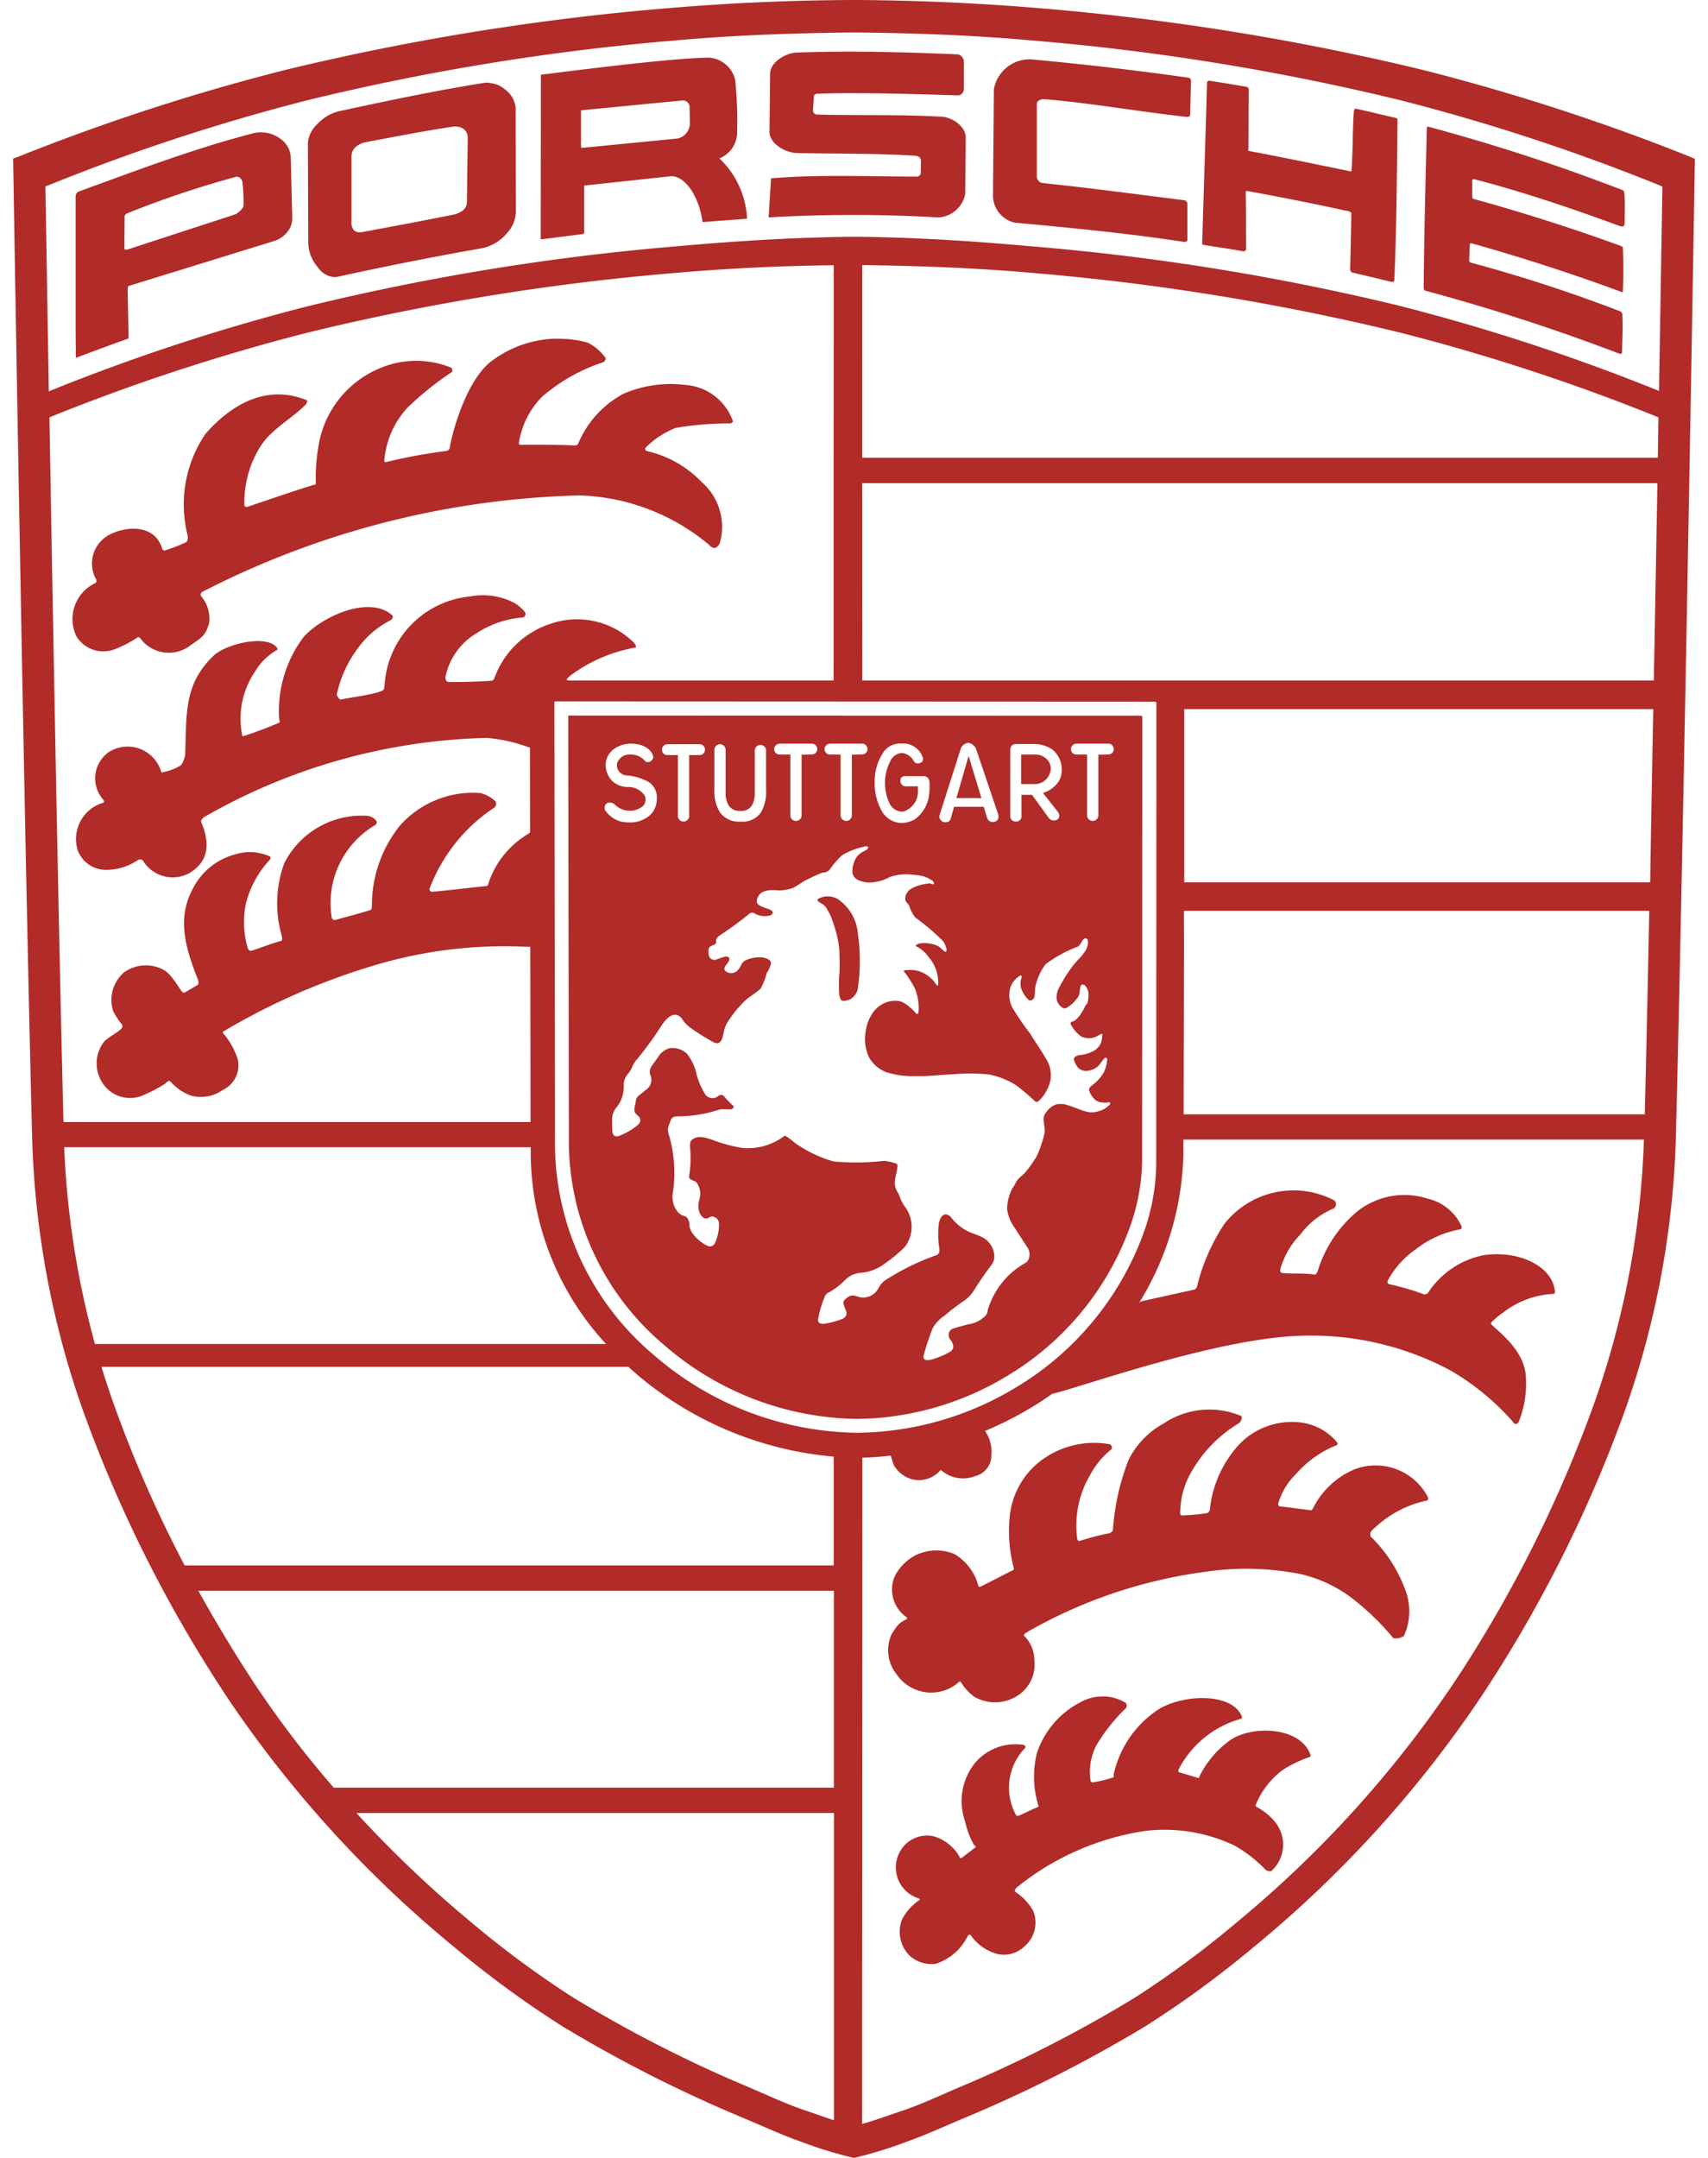 <svg fill="#B12B28" role="img" viewBox="0 0 19 24" xmlns="http://www.w3.org/2000/svg"><title>Porsche</title><path d="M9.471 0A25.68 25.68 0 0 0 7.429 0.091a27.858 27.858 0 0 0-4.248 0.685 23.565 23.565 0 0 0-2.975 0.966l-0.06 0.022s0.118 7.243 0.21 10.831a9.934 9.934 0 0 0 0.569 3.098 14.899 14.899 0 0 0 1.622 3.214A12.884 12.884 0 0 0 5.059 21.66a11.234 11.234 0 0 0 1.192 0.873 15.214 15.214 0 0 0 2.038 1.031c0.233 0.098 0.436 0.192 0.62 0.255A4.58 4.58 0 0 0 9.5 24a4.58 4.58 0 0 0 0.59-0.182c0.182-0.063 0.387-0.156 0.62-0.255a15.22 15.22 0 0 0 2.037-1.031 11.25 11.25 0 0 0 1.194-0.873 12.88 12.88 0 0 0 2.511-2.752 14.889 14.889 0 0 0 1.622-3.214 9.934 9.934 0 0 0 0.57-3.098c0.091-3.588 0.21-10.827 0.21-10.827a0.635 0.635 0 0 0-0.057-0.026 23.564 23.564 0 0 0-2.976-0.966 27.856 27.856 0 0 0-4.248-0.684A26.068 26.068 0 0 0 9.53 0z m0 0.361h0.057c0.679 0.008 1.288 0.03 1.963 0.09a26.585 26.585 0 0 1 4.084 0.663 22.53 22.53 0 0 1 2.861 0.937 0.619 0.619 0 0 1 0.057 0.025l-0.038 2.274a0.113 0.113 0 0 0-0.019-0.01 22.55 22.55 0 0 0-2.86-0.937 26.61 26.61 0 0 0-4.085-0.662c-0.675-0.06-1.281-0.1-1.96-0.108h-0.058c-0.679 0.009-1.29 0.048-1.965 0.108a26.608 26.608 0 0 0-4.084 0.665 22.547 22.547 0 0 0-2.861 0.938 0.116 0.116 0 0 0-0.02 0.01l-0.038-2.281 0.058-0.022a22.527 22.527 0 0 1 2.86-0.937A26.581 26.581 0 0 1 7.51 0.45c0.675-0.06 1.284-0.08 1.963-0.089z m0.288 0.216a16.633 16.633 0 0 0-0.902 0.008c-0.121 0.005-0.288 0.109-0.29 0.23l-0.007 0.648c-0.002 0.132 0.172 0.236 0.305 0.239 0.462 0.01 0.87 0.002 1.318 0.03 0.033 0.003 0.062 0.023 0.062 0.056l-0.003 0.13a0.042 0.042 0 0 1-0.045 0.046c-0.521 0-1.066-0.025-1.593 0.017-0.028 0.002-0.027-0.005-0.028 0.023l-0.024 0.384-0.002 0.03a16.318 16.318 0 0 1 1.882 0 0.32 0.32 0 0 0 0.305-0.262l0.006-0.627c0-0.129-0.158-0.224-0.261-0.23-0.442-0.028-0.945-0.013-1.394-0.025a0.046 0.046 0 0 1-0.044-0.05l0.009-0.145c0-0.028 0.019-0.036 0.047-0.037 0.444-0.016 1.107 0.005 1.562 0.019a0.072 0.072 0 0 0 0.06-0.07V0.674c0-0.017-0.032-0.067-0.063-0.068V0.605a33.113 33.113 0 0 0-0.9-0.028z m-1.88 0.064c-0.423 0.008-1.341 0.125-1.862 0.19L6.015 2.64v0.023l0.47-0.06a0.014 0.014 0 0 0 0.01-0.006 0.014 0.014 0 0 0 0.003-0.01v-0.523l0.947-0.102c0.083-0.015 0.18 0.046 0.256 0.169a0.88 0.88 0 0 1 0.114 0.339l0.467-0.035c0.01 0 0.03 0 0.028-0.01a0.988 0.988 0 0 0-0.307-0.663 0.316 0.316 0 0 0 0.197-0.31 4.34 4.34 0 0 0-0.022-0.564 0.32 0.32 0 0 0-0.3-0.247z m3.59 0.019a0.404 0.404 0 0 0-0.413 0.332l-0.01 1.195a0.312 0.312 0 0 0 0.24 0.289c0.61 0.057 1.21 0.112 1.89 0.215 0.011 0 0.032-0.007 0.032-0.017v-0.416c0-0.009-0.02-0.028-0.027-0.03-0.454-0.057-1.053-0.137-1.589-0.193a0.076 0.076 0 0 1-0.058-0.07v-0.812c0-0.034 0.05-0.052 0.084-0.05 0.529 0.044 1.056 0.14 1.584 0.197 0.014 0.002 0.036-0.007 0.037-0.021l0.01-0.382a0.037 0.037 0 0 0-0.029-0.033 36.382 36.382 0 0 0-1.75-0.204z m1.98 0.237c-0.012 0-0.022 0.014-0.022 0.025-0.006 0.274-0.045 1.457-0.053 1.772v0.027c0.155 0.027 0.326 0.048 0.453 0.074 0.014 0.002 0.035-0.008 0.035-0.022-0.002-0.207 0-0.448-0.004-0.636 0-0.013 0.006-0.014 0.02-0.012a31.392 31.392 0 0 1 1.102 0.22c0.008 0 0.052 0.007 0.052 0.03-0.003 0.217-0.007 0.4-0.013 0.617a0.041 0.041 0 0 0 0.027 0.04c0.145 0.033 0.283 0.067 0.42 0.1 0.037 0.008 0.043 0.001 0.044-0.012 0.022-0.451 0.03-1.174 0.036-1.784 0-0.008-0.003-0.02-0.01-0.022-0.153-0.035-0.297-0.072-0.453-0.105-0.014-0.003-0.022 0.02-0.023 0.035-0.015 0.223-0.009 0.43-0.026 0.652 0 0.008 0 0.012-0.009 0.01-0.37-0.076-0.765-0.158-1.132-0.227-0.01-0.002-0.006-0.02-0.005-0.031l0.003-0.653a0.033 0.033 0 0 0-0.026-0.03 23.196 23.196 0 0 0-0.417-0.068zM5.434 0.92a0.303 0.303 0 0 0-0.037 0c-0.543 0.086-1.089 0.201-1.64 0.32a0.5 0.5 0 0 0-0.23 0.143 0.322 0.322 0 0 0-0.102 0.205l0.004 1.118a0.434 0.434 0 0 0 0.106 0.266 0.24 0.24 0 0 0 0.204 0.11 38.518 38.518 0 0 1 1.633-0.323 0.497 0.497 0 0 0 0.268-0.166 0.362 0.362 0 0 0 0.098-0.23L5.736 1.2a0.28 0.28 0 0 0-0.11-0.198 0.303 0.303 0 0 0-0.191-0.08z m2.157 0.197a0.076 0.076 0 0 1 0.08 0.069l0.003 0.189a0.172 0.172 0 0 1-0.14 0.166l-1.062 0.104-0.009-0.008V1.23l0.009-0.004 1.111-0.108a0.076 0.076 0 0 1 0.008 0z m-2.52 0.29a0.167 0.167 0 0 1 0.078 0.022 0.117 0.117 0 0 1 0.054 0.106l-0.009 0.704a0.125 0.125 0 0 1-0.049 0.105 0.291 0.291 0 0 1-0.12 0.047 61.16 61.16 0 0 1-0.997 0.19 0.106 0.106 0 0 1-0.088-0.017 0.133 0.133 0 0 1-0.03-0.1v-0.726a0.143 0.143 0 0 1 0.04-0.097 0.243 0.243 0 0 1 0.12-0.06c0.29-0.054 0.67-0.129 0.968-0.172a0.167 0.167 0 0 1 0.033-0.002z m10.809 0l0 0.001c-0.008 0-0.008 0.012-0.008 0.019-0.014 0.606-0.03 1.167-0.035 1.773 0 0.013 0.006 0.03 0.018 0.033a22.245 22.245 0 0 1 2.158 0.7c0.032 0.011 0.031-0.013 0.031-0.022 0.003-0.138 0.01-0.278 0.003-0.416a0.041 0.041 0 0 0-0.025-0.033 16.602 16.602 0 0 0-1.66-0.541 0.028 0.028 0 0 1-0.019-0.026l0.008-0.18c0-0.008 0.014-0.01 0.022-0.008a21.848 21.848 0 0 1 1.67 0.542c0.01 0.003 0.01-0.01 0.01-0.019a5.121 5.121 0 0 0 0-0.468 0.029 0.029 0 0 0-0.02-0.026 21.457 21.457 0 0 0-1.638-0.523c-0.008-0.002-0.018-0.01-0.018-0.018v-0.192c0-0.008 0.013-0.013 0.021-0.01 0.564 0.144 1.184 0.36 1.615 0.519 0.038 0.014 0.06 0.008 0.06-0.027 0-0.157 0.006-0.168-0.002-0.324-0.002-0.02-0.004-0.04-0.022-0.047a21.383 21.383 0 0 0-2.169-0.707z m-12.97 0.064a0.365 0.365 0 0 0-0.083 0.009c-0.65 0.166-1.303 0.414-1.956 0.652a0.063 0.063 0 0 0-0.03 0.052V3.65l0.003 0.33s0.471-0.177 0.573-0.21c0.013-0.004 0.013-0.017 0.013-0.031l-0.01-0.52c0-0.015 0.002-0.037 0.016-0.04l1.625-0.502a0.306 0.306 0 0 0 0.138-0.101 0.237 0.237 0 0 0 0.052-0.156l-0.017-0.683a0.272 0.272 0 0 0-0.119-0.197 0.365 0.365 0 0 0-0.204-0.068z m-0.285 0.496c0.036-0.01 0.07 0.031 0.072 0.063a1.86 1.86 0 0 1 0.012 0.25c-0.001 0.045-0.066 0.097-0.11 0.11l-1.184 0.386c-0.011 0.004-0.031 0-0.031-0.012l0.002-0.358c0-0.017 0.02-0.031 0.036-0.036a10.796 10.796 0 0 1 1.203-0.403z m6.966 0.981c0.653 0.01 1.246 0.03 1.9 0.088a26.591 26.591 0 0 1 4.083 0.663 22.501 22.501 0 0 1 2.861 0.937 0.107 0.107 0 0 1 0.014 0.007 89.441 89.441 0 0 0-0.007 0.448h-8.851z m-0.317 0.002l-0.001 4.618H6.327c-0.043-0.004-0.015-0.023 0.015-0.052a1.71 1.71 0 0 1 0.715-0.312c0.022-0.002 0.028-0.014-0.003-0.054a0.898 0.898 0 0 0-0.93-0.212 0.985 0.985 0 0 0-0.624 0.603 0.04 0.04 0 0 1-0.04 0.031 6.734 6.734 0 0 1-0.47 0.013c-0.025 0-0.037-0.032-0.035-0.056a0.737 0.737 0 0 1 0.343-0.484 1.1 1.1 0 0 1 0.519-0.178 0.04 0.04 0 0 0 0.02-0.063 0.515 0.515 0 0 0-0.105-0.093 0.758 0.758 0 0 0-0.504-0.077 1.053 1.053 0 0 0-0.948 0.964c-0.01 0.06 0.006 0.074-0.053 0.094-0.112 0.038-0.322 0.064-0.434 0.088-0.02 0.003-0.05-0.043-0.045-0.063a1.309 1.309 0 0 1 0.244-0.522 1.006 1.006 0 0 1 0.342-0.291c0.026-0.013 0.05-0.044 0.026-0.064-0.253-0.22-0.771 0.012-0.98 0.241a1.37 1.37 0 0 0-0.275 0.91c0 0.016 0.014 0.041 0 0.047a4.942 4.942 0 0 1-0.4 0.15c-0.012 0.003-0.014-0.028-0.016-0.04a0.93 0.93 0 0 1 0.147-0.677 0.661 0.661 0 0 1 0.244-0.241c0.01-0.006 0.008-0.018 0-0.028-0.115-0.149-0.569-0.042-0.708 0.094-0.32 0.312-0.297 0.615-0.312 1.097-0.001 0.023-0.03 0.111-0.056 0.123a0.57 0.57 0 0 1-0.184 0.07c-0.021 0.006-0.023 0.014-0.028-0.007a0.39 0.39 0 0 0-0.57-0.222 0.356 0.356 0 0 0-0.077 0.532c0.015 0.017 0.02 0.034-0.003 0.041a0.42 0.42 0 0 0-0.275 0.534 0.336 0.336 0 0 0 0.296 0.21 0.628 0.628 0 0 0 0.37-0.108 0.043 0.043 0 0 1 0.06 0.01 0.386 0.386 0 0 0 0.531 0.124c0.162-0.107 0.234-0.273 0.114-0.559-0.007-0.016 0.02-0.046 0.034-0.054a6.615 6.615 0 0 1 3.144-0.88 1.78 1.78 0 0 1 0.456 0.101 0.094 0.094 0 0 1 0.023 0.008l0.002 0.941a0.19 0.19 0 0 1-0.034 0.025 1.005 1.005 0 0 0-0.432 0.55c-0.004 0.017-0.006 0.021-0.035 0.024-0.193 0.019-0.399 0.047-0.591 0.062-0.011 0.002-0.032-0.019-0.028-0.03a1.87 1.87 0 0 1 0.725-0.908 0.057 0.057 0 0 0 0.01-0.067 0.375 0.375 0 0 0-0.168-0.093 1.087 1.087 0 0 0-0.895 0.362 1.418 1.418 0 0 0-0.312 0.875c-0.001 0.022 0.003 0.058-0.019 0.065-0.124 0.039-0.261 0.074-0.39 0.11-0.015 0.004-0.035-0.011-0.038-0.027a1.006 1.006 0 0 1 0.486-1.03c0.051-0.04-0.038-0.102-0.102-0.102a0.963 0.963 0 0 0-0.913 0.53 1.301 1.301 0 0 0-0.03 0.793c0.003 0.023 0.019 0.063-0.006 0.069-0.079 0.019-0.265 0.09-0.323 0.108-0.021 0.007-0.035-0.003-0.047-0.03a1.041 1.041 0 0 1-0.021-0.488 1.102 1.102 0 0 1 0.268-0.493c0.008-0.01 0.011-0.032 0-0.037a0.54 0.54 0 0 0-0.378-0.025 0.74 0.74 0 0 0-0.477 0.38c-0.159 0.297-0.118 0.583 0.051 1.005 0.008 0.02 0.018 0.058 0 0.07l-0.137 0.08c-0.017 0.013-0.032 0.002-0.044-0.015-0.055-0.078-0.124-0.202-0.21-0.24a0.415 0.415 0 0 0-0.428 0.035 0.406 0.406 0 0 0-0.12 0.431 0.875 0.875 0 0 0 0.1 0.152c0.01 0.014-0.001 0.036-0.013 0.047-0.059 0.052-0.14 0.09-0.188 0.14a0.395 0.395 0 0 0-0.01 0.471 0.365 0.365 0 0 0 0.45 0.123 1.624 1.624 0 0 0 0.232-0.122c0.027-0.018 0.045-0.051 0.07-0.025a0.546 0.546 0 0 0 0.224 0.153 0.427 0.427 0 0 0 0.354-0.062 0.305 0.305 0 0 0 0.168-0.338 0.875 0.875 0 0 0-0.143-0.27c-0.033-0.035-0.035-0.033 0-0.054a7.435 7.435 0 0 1 1.66-0.724 5.024 5.024 0 0 1 1.69-0.207h0.046l0.003 1.949H0.706c-0.054-2.133-0.116-5.51-0.156-7.836a0.113 0.113 0 0 1 0.014-0.007 22.499 22.499 0 0 1 2.86-0.937 26.59 26.59 0 0 1 4.083-0.663 23.38 23.38 0 0 1 1.768-0.086z m-3.088 0.816a1.237 1.237 0 0 0-0.693 0.232c-0.286 0.188-0.456 0.773-0.49 0.982a0.044 0.044 0 0 1-0.04 0.036 5.998 5.998 0 0 0-0.676 0.125c-0.007 0.001-0.012-0.01-0.012-0.017a0.983 0.983 0 0 1 0.258-0.59 3.506 3.506 0 0 1 0.493-0.396c0.013-0.011 0.004-0.045-0.012-0.051a1.035 1.035 0 0 0-0.797 0.012 1.129 1.129 0 0 0-0.675 0.867 2.062 2.062 0 0 0-0.029 0.41c0.002 0.017-0.03 0.018-0.045 0.023-0.246 0.077-0.504 0.167-0.71 0.236-0.01 0.004-0.039 0.002-0.039-0.01a1.168 1.168 0 0 1 0.175-0.655c0.12-0.195 0.343-0.305 0.505-0.469 0.011-0.012 0.028-0.044 0.011-0.051-0.41-0.165-0.797 0.004-1.124 0.375a1.395 1.395 0 0 0-0.2 1.124c0.009 0.036 0 0.075-0.019 0.083a1.805 1.805 0 0 1-0.23 0.089 0.025 0.025 0 0 1-0.033-0.02c-0.093-0.296-0.44-0.238-0.597-0.148a0.361 0.361 0 0 0-0.139 0.489 0.031 0.031 0 0 1-0.01 0.044 0.442 0.442 0 0 0-0.205 0.596 0.352 0.352 0 0 0 0.428 0.137 1.208 1.208 0 0 0 0.246-0.129 0.027 0.027 0 0 1 0.03 0.004 0.393 0.393 0 0 0 0.566 0.08c0.115-0.082 0.16-0.096 0.204-0.244a0.39 0.39 0 0 0-0.09-0.3c-0.012-0.01-0.001-0.04 0.013-0.047A9.692 9.692 0 0 1 6.446 5.51a2.35 2.35 0 0 1 1.446 0.553 0.072 0.072 0 0 0 0.062 0.031 0.098 0.098 0 0 0 0.054-0.056 0.66 0.66 0 0 0-0.204-0.678 1.21 1.21 0 0 0-0.612-0.344c-0.012-0.003-0.02-0.029-0.01-0.037a0.968 0.968 0 0 1 0.335-0.22 3.587 3.587 0 0 1 0.605-0.05c0.014-0.001 0.035-0.015 0.03-0.028a0.606 0.606 0 0 0-0.527-0.4 1.325 1.325 0 0 0-0.693 0.1 1.118 1.118 0 0 0-0.5 0.553 0.036 0.036 0 0 1-0.032 0.02 12.139 12.139 0 0 0-0.594-0.007c-0.014 0-0.035 0-0.035-0.014a0.943 0.943 0 0 1 0.255-0.517 1.989 1.989 0 0 1 0.68-0.386c0.019-0.006 0.04-0.036 0.029-0.051a0.549 0.549 0 0 0-0.201-0.17 1.237 1.237 0 0 0-0.347-0.041z m3.405 1.607h8.846c-0.012 0.686-0.025 1.433-0.04 2.195h-8.805zM6.18 7.801l6.667 0.003a0.016 0.016 0 0 1 0.017 0.013l-0.002 5.138a2.354 2.354 0 0 1-0.143 0.764 3.327 3.327 0 0 1-1.44 1.725 3.468 3.468 0 0 1-1.74 0.491 3.512 3.512 0 0 1-2.26-0.86 3.078 3.078 0 0 1-1.105-2.31L6.167 7.82c0-0.013 0.001-0.019 0.014-0.019z m6.994 0.086h5.217c-0.012 0.645-0.025 1.296-0.034 1.926h-5.183V8.318z m-6.839 0.071c-0.013 0-0.014 0.005-0.014 0.018l0.007 4.753a2.97 2.97 0 0 0 1.054 2.225 3.333 3.333 0 0 0 2.153 0.827 3.284 3.284 0 0 0 1.66-0.473 3.193 3.193 0 0 0 1.374-1.66 2.28 2.28 0 0 0 0.136-0.734l0.002-4.94a0.015 0.015 0 0 0-0.016-0.014z m4.436 0.304a0.101 0.101 0 0 1 0.001 0 0.11 0.11 0 0 1 0.087 0.071l0.242 0.715a0.079 0.079 0 0 1-0.003 0.07 0.066 0.066 0 0 1-0.054 0.024 0.065 0.065 0 0 1-0.063-0.044l-0.038-0.125h-0.33l-0.036 0.128c-0.01 0.04-0.04 0.044-0.071 0.044a0.063 0.063 0 0 1-0.044-0.028 0.057 0.057 0 0 1-0.01-0.052l0.232-0.728a0.101 0.101 0 0 1 0.087-0.075z m-0.763 0.007a0.226 0.226 0 0 1 0.023 0 0.232 0.232 0 0 1 0.235 0.157 0.046 0.046 0 0 1-0.031 0.059 0.053 0.053 0 0 1-0.07-0.02 0.166 0.166 0 0 0-0.132-0.09 0.151 0.151 0 0 0-0.133 0.1 0.498 0.498 0 0 0-0.055 0.222 0.524 0.524 0 0 0 0.046 0.228 0.159 0.159 0 0 0 0.154 0.102 0.233 0.233 0 0 0 0.166-0.243v-0.039h-0.135a0.057 0.057 0 0 1-0.059-0.063c0-0.023 0.007-0.05 0.059-0.05h0.192c0.064 0 0.073 0.048 0.073 0.09a0.792 0.792 0 0 1-0.011 0.152 0.399 0.399 0 0 1-0.15 0.236 0.301 0.301 0 0 1-0.15 0.043 0.257 0.257 0 0 1-0.227-0.145 0.618 0.618 0 0 1-0.073-0.31 0.577 0.577 0 0 1 0.08-0.304 0.226 0.226 0 0 1 0.198-0.125z m-2.988 0.002a0.318 0.318 0 0 1 0.004 0c0.183 0.002 0.243 0.111 0.243 0.15 0 0.035-0.061 0.08-0.095 0.039a0.2 0.2 0 0 0-0.157-0.068 0.143 0.143 0 0 0-0.15 0.096 0.114 0.114 0 0 0 0.094 0.135 0.61 0.61 0 0 1 0.267 0.08h-0.001a0.202 0.202 0 0 1 0.081 0.18 0.247 0.247 0 0 1-0.067 0.175 0.327 0.327 0 0 1-0.247 0.088 0.297 0.297 0 0 1-0.263-0.14c-0.004-0.01-0.01-0.063 0.034-0.078a0.084 0.084 0 0 1 0.082 0.026 0.239 0.239 0 0 0 0.156 0.063 0.223 0.223 0 0 0 0.148-0.05 0.105 0.105 0 0 0 0.024-0.116 0.219 0.219 0 0 0-0.193-0.098 0.25 0.25 0 0 1-0.172-0.07 0.25 0.25 0 0 1-0.069-0.196 0.219 0.219 0 0 1 0.1-0.163 0.318 0.318 0 0 1 0.181-0.053z m1.649 0a0.06 0.06 0 0 1 0.001 0 0.06 0.06 0 0 1 0.006 0h0.355a0.06 0.06 0 1 1 0 0.12l-0.114 0.002v0.682a0.063 0.063 0 0 1-0.125 0v-0.683h-0.116a0.06 0.06 0 0 1-0.007-0.12z m0.56 0a0.06 0.06 0 0 1 0.001 0 0.06 0.06 0 0 1 0.006 0h0.354a0.06 0.06 0 1 1 0 0.12l-0.114 0.002v0.682a0.063 0.063 0 0 1-0.125 0v-0.683h-0.115a0.06 0.06 0 0 1-0.007-0.12z m2.74 0a0.06 0.06 0 0 1 0.002 0 0.06 0.06 0 0 1 0.006 0h0.353a0.06 0.06 0 1 1 0 0.12l-0.112 0.002v0.682a0.063 0.063 0 0 1-0.125 0v-0.683h-0.116a0.06 0.06 0 0 1-0.007-0.12z m-0.677 0.004a0.063 0.063 0 0 1 0.012 0h0.19a0.364 0.364 0 0 1 0.208 0.058 0.278 0.278 0 0 1 0.108 0.206 0.235 0.235 0 0 1-0.071 0.198 0.305 0.305 0 0 1-0.117 0.075l-0.02 0.007 0.158 0.2a0.086 0.086 0 0 1 0.023 0.056c-0.002 0.032-0.023 0.05-0.06 0.05a0.066 0.066 0 0 1-0.056-0.027l-0.187-0.258h-0.117v0.23a0.059 0.059 0 0 1-0.063 0.067 0.06 0.06 0 0 1-0.062-0.067v-0.726a0.073 0.073 0 0 1 0.016-0.05 0.063 0.063 0 0 1 0.038-0.019z m-3.87 0.002a0.06 0.06 0 0 1 0.003 0h0.357a0.06 0.06 0 0 1 0 0.121h-0.116v0.684a0.063 0.063 0 0 1-0.125 0v-0.684h-0.116a0.06 0.06 0 0 1-0.003-0.12z m0.583 0a0.063 0.063 0 0 1 0.002 0 0.063 0.063 0 0 1 0.065 0.064v0.471a0.258 0.258 0 0 0 0.037 0.151 0.146 0.146 0 0 0 0.127 0.056 0.138 0.138 0 0 0 0.125-0.056 0.265 0.265 0 0 0 0.035-0.15V8.34h0.001a0.063 0.063 0 0 1 0.125 0v0.432a0.474 0.474 0 0 1-0.056 0.262 0.25 0.25 0 0 1-0.228 0.104 0.26 0.26 0 0 1-0.23-0.104 0.456 0.456 0 0 1-0.061-0.262V8.34a0.063 0.063 0 0 1 0.058-0.063z m3.354 0.115v0.328h0.13a0.18 0.18 0 0 0 0.2-0.174 0.15 0.15 0 0 0-0.051-0.109 0.178 0.178 0 0 0-0.13-0.045z m-0.584 0.015l-0.136 0.469h0.278z m-1.14 1.005c0.011 0 0.021 0.002 0.022 0.011 0.002 0.018-0.016 0.029-0.042 0.042a0.206 0.206 0 0 0-0.094 0.08 0.31 0.31 0 0 0-0.039 0.163 0.115 0.115 0 0 0 0.063 0.079 0.298 0.298 0 0 0 0.142 0.028 0.502 0.502 0 0 0 0.215-0.063 0.581 0.581 0 0 1 0.276-0.02 0.341 0.341 0 0 1 0.194 0.063c0.024 0.017 0.02 0.038 0.011 0.04-0.014 0.005-0.029-0.012-0.044-0.01a0.674 0.674 0 0 0-0.142 0.03c-0.06 0.027-0.087 0.037-0.116 0.09a0.099 0.099 0 0 0-0.007 0.073c0.01 0.024 0.035 0.04 0.04 0.057a0.446 0.446 0 0 0 0.064 0.125 0.205 0.205 0 0 0 0.03 0.023 2.668 2.668 0 0 1 0.282 0.243 0.26 0.26 0 0 1 0.04 0.093c0.003 0.012-0.007 0.03-0.018 0.025a0.255 0.255 0 0 1-0.036-0.029 0.178 0.178 0 0 0-0.053-0.039 0.368 0.368 0 0 0-0.176-0.025c-0.027 0-0.081 0.024-0.05 0.036a0.357 0.357 0 0 1 0.132 0.116 0.43 0.43 0 0 1 0.107 0.31c0 0.006-0.012 0.01-0.015 0.006a0.359 0.359 0 0 0-0.102-0.109 0.324 0.324 0 0 0-0.21-0.062c-0.015 0.001-0.06 0-0.055 0.014a1.19 1.19 0 0 1 0.123 0.191 0.562 0.562 0 0 1 0.039 0.276c-0.001 0.005-0.02 0.01-0.023 0.005a0.61 0.61 0 0 0-0.077-0.076 0.349 0.349 0 0 0-0.094-0.06 0.29 0.29 0 0 0-0.204 0.028 0.325 0.325 0 0 0-0.13 0.132 0.492 0.492 0 0 0-0.062 0.205 0.46 0.46 0 0 0 0.042 0.257 0.368 0.368 0 0 0 0.19 0.164 0.955 0.955 0 0 0 0.334 0.044c0.139 0.005 0.278-0.016 0.417-0.02a1.943 1.943 0 0 1 0.396 0.003 0.88 0.88 0 0 1 0.3 0.12 2.64 2.64 0 0 1 0.215 0.183c0.008 0.006 0.026-0.003 0.035-0.009a0.462 0.462 0 0 0 0.131-0.233 0.346 0.346 0 0 0-0.056-0.246c-0.047-0.085-0.116-0.18-0.17-0.27a2.962 2.962 0 0 1-0.202-0.296 0.305 0.305 0 0 1-0.017-0.221 0.238 0.238 0 0 1 0.107-0.128c0.011-0.007 0.022 0.006 0.017 0.021a0.184 0.184 0 0 0-0.008 0.112 0.32 0.32 0 0 0 0.089 0.14c0.013 0.01 0.047-0.005 0.055-0.021 0.018-0.043 0.007-0.11 0.023-0.154a0.619 0.619 0 0 1 0.108-0.226 1.47 1.47 0 0 1 0.36-0.196c0.033-0.019 0.054-0.105 0.091-0.091 0.037 0.013 0.017 0.1-0.011 0.142-0.04 0.062-0.087 0.1-0.131 0.156a1.536 1.536 0 0 0-0.157 0.247 0.222 0.222 0 0 0-0.029 0.137 0.14 0.14 0 0 0 0.073 0.094c0.022 0.01 0.05-0.01 0.07-0.025a0.385 0.385 0 0 0 0.097-0.103c0.023-0.038 0.01-0.089 0.032-0.128 0.006-0.009 0.03-0.007 0.037 0a0.139 0.139 0 0 1 0.044 0.084 0.393 0.393 0 0 1-0.01 0.113c-0.003 0.008-0.024 0.027-0.031 0.045a0.244 0.244 0 0 1-0.02 0.04c-0.036 0.063-0.078 0.116-0.125 0.126-0.01 0.001-0.017 0.021-0.01 0.03a0.391 0.391 0 0 0 0.113 0.132 0.198 0.198 0 0 0 0.152 0.01c0.027-0.008 0.048-0.027 0.079-0.037 0.013-0.004 0.005 0.004 0.005 0.017a0.27 0.27 0 0 1-0.015 0.086 0.19 0.19 0 0 1-0.075 0.083 0.395 0.395 0 0 1-0.166 0.05c-0.027 0.005-0.068 0.025-0.058 0.051a0.256 0.256 0 0 0 0.042 0.085 0.122 0.122 0 0 0 0.08 0.039 0.205 0.205 0 0 0 0.125-0.036c0.04-0.026 0.061-0.074 0.096-0.108 0.007-0.006 0.026 0 0.026 0.01a0.36 0.36 0 0 1-0.041 0.158 0.497 0.497 0 0 1-0.128 0.138c-0.015 0.013-0.033 0.029-0.033 0.049a0.2 0.2 0 0 0 0.044 0.084 0.134 0.134 0 0 0 0.083 0.054 0.269 0.269 0 0 0 0.1 0c0.013 0 0.01 0.023-0.001 0.031a0.253 0.253 0 0 1-0.117 0.068 0.25 0.25 0 0 1-0.128 0.008c-0.081-0.02-0.134-0.05-0.214-0.073a0.23 0.23 0 0 0-0.135-0.009 0.227 0.227 0 0 0-0.106 0.083 0.133 0.133 0 0 0-0.03 0.064c-0.006 0.063 0.025 0.13 0.005 0.192a1.415 1.415 0 0 1-0.081 0.234 1.314 1.314 0 0 1-0.115 0.165c-0.04 0.054-0.093 0.074-0.12 0.133a0.638 0.638 0 0 1-0.038 0.063 0.515 0.515 0 0 0-0.058 0.229 0.452 0.452 0 0 0 0.085 0.209l0.153 0.237a0.149 0.149 0 0 1 0.009 0.083 0.088 0.088 0 0 1-0.044 0.07 0.893 0.893 0 0 0-0.419 0.527l-0.002 0.013v0.004a0.106 0.106 0 0 1-0.021 0.042 0.334 0.334 0 0 1-0.19 0.096c-0.055 0.015-0.11 0.029-0.165 0.046a0.077 0.077 0 0 0-0.044 0.031 0.08 0.08 0 0 0 0.009 0.097 0.137 0.137 0 0 1 0.03 0.071 0.063 0.063 0 0 1-0.013 0.042 0.108 0.108 0 0 1-0.028 0.022 0.865 0.865 0 0 1-0.216 0.087c-0.05 0.011-0.086-0.002-0.07-0.059a3.075 3.075 0 0 1 0.098-0.293 0.42 0.42 0 0 1 0.133-0.14 2.289 2.289 0 0 1 0.212-0.162 0.411 0.411 0 0 0 0.119-0.126 3.299 3.299 0 0 1 0.19-0.275 0.163 0.163 0 0 0 0.029-0.129 0.246 0.246 0 0 0-0.142-0.185 1.052 1.052 0 0 0-0.085-0.034 0.534 0.534 0 0 1-0.246-0.175 0.09 0.09 0 0 0-0.062-0.04c-0.063 0.002-0.081 0.09-0.083 0.138a1.17 1.17 0 0 0 0.004 0.212 0.18 0.18 0 0 1 0.004 0.072 0.055 0.055 0 0 1-0.039 0.034 2.74 2.74 0 0 0-0.565 0.279 0.24 0.24 0 0 0-0.063 0.07l-0.017 0.029a0.187 0.187 0 0 1-0.223 0.08 0.5 0.5 0 0 0-0.044-0.011 0.094 0.094 0 0 0-0.064 0.017 0.162 0.162 0 0 0-0.041 0.036 0.06 0.06 0 0 0-0.01 0.019v0.006a0.057 0.057 0 0 0 0 0.008 0.07 0.07 0 0 0 0.004 0.017l0.022 0.06a0.066 0.066 0 0 1-0.038 0.096 0.881 0.881 0 0 1-0.203 0.055c-0.04 0.005-0.075-0.01-0.065-0.057a1.1 1.1 0 0 1 0.07-0.237 0.094 0.094 0 0 1 0.057-0.06 0.79 0.79 0 0 0 0.179-0.14 0.266 0.266 0 0 1 0.169-0.073 0.512 0.512 0 0 0 0.262-0.1 1.73 1.73 0 0 0 0.225-0.186 0.37 0.37 0 0 0-0.006-0.46l-0.02-0.035c-0.019-0.03-0.03-0.073-0.046-0.104a0.24 0.24 0 0 1-0.039-0.104c0-0.068 0.027-0.133 0.031-0.201a0.024 0.024 0 0 0-0.016-0.025 0.488 0.488 0 0 0-0.137-0.03 2.677 2.677 0 0 1-0.56 0.006 1.423 1.423 0 0 1-0.39-0.18c-0.053-0.033-0.085-0.07-0.139-0.101-0.014-0.008-0.015-0.005-0.028 0.006a0.672 0.672 0 0 1-0.459 0.125h-0.002a1.766 1.766 0 0 1-0.294-0.077c-0.073-0.027-0.19-0.074-0.26-0.015-0.029 0.025-0.022 0.06-0.022 0.093a1.244 1.244 0 0 1-0.01 0.305 0.038 0.038 0 0 0 0.003 0.032 0.044 0.044 0 0 0 0.006 0.006 0.136 0.136 0 0 0 0.036 0.02l0.01 0.004c0.028 0.01 0.033 0.023 0.05 0.058a0.196 0.196 0 0 1 0.016 0.062 0.159 0.159 0 0 1-0.003 0.062 0.544 0.544 0 0 1-0.009 0.039 0.207 0.207 0 0 0 0.008 0.135 0.115 0.115 0 0 0 0.042 0.053 0.073 0.073 0 0 0 0.01 0.004 0.063 0.063 0 0 0 0.01 0.003 0.068 0.068 0 0 0 0.01 0h0.01a0.074 0.074 0 0 0 0.02-0.008l0.004-0.002a0.05 0.05 0 0 1 0.035-0.012 0.046 0.046 0 0 1 0.01 0.003 0.08 0.08 0 0 1 0.063 0.074 0.484 0.484 0 0 1-0.046 0.221 0.058 0.058 0 0 1-0.077 0.03l-0.018-0.007a0.445 0.445 0 0 1-0.14-0.117 0.19 0.19 0 0 1-0.049-0.112 0.12 0.12 0 0 0-0.028-0.082 0.09 0.09 0 0 0-0.032-0.016 0.144 0.144 0 0 1-0.07-0.046 0.268 0.268 0 0 1-0.052-0.219 1.5 1.5 0 0 0-0.046-0.64 0.149 0.149 0 0 1 0.002-0.108l0.016-0.043a0.148 0.148 0 0 1 0.007-0.016 0.06 0.06 0 0 1 0.042-0.032 0.167 0.167 0 0 1 0.029-0.003 1.516 1.516 0 0 0 0.45-0.07 0.152 0.152 0 0 1 0.062-0.01 0.89 0.89 0 0 0 0.073 0.002c0.03 0 0.06-0.027 0.024-0.05a0.847 0.847 0 0 1-0.084-0.087 0.046 0.046 0 0 0-0.052-0.022 0.072 0.072 0 0 0-0.01 0.005l-0.009 0.005a0.098 0.098 0 0 1-0.152-0.029 0.824 0.824 0 0 1-0.087-0.202 0.555 0.555 0 0 0-0.109-0.238 0.235 0.235 0 0 0-0.19-0.063 0.216 0.216 0 0 0-0.13 0.098l-0.063 0.088a0.144 0.144 0 0 0-0.031 0.067 0.107 0.107 0 0 0 0 0.016 0.14 0.14 0 0 0 0.008 0.032 0.133 0.133 0 0 1-0.039 0.154l-0.094 0.075a0.087 0.087 0 0 0-0.03 0.06 0.527 0.527 0 0 1-0.012 0.06 0.13 0.13 0 0 0-0.003 0.045 0.088 0.088 0 0 0 0.002 0.012 0.081 0.081 0 0 0 0.031 0.04 0.156 0.156 0 0 1 0.013 0.012 0.074 0.074 0 0 1 0.012 0.017 0.06 0.06 0 0 1-0.012 0.07 0.219 0.219 0 0 1-0.024 0.021 0.753 0.753 0 0 1-0.19 0.108 0.098 0.098 0 0 1-0.026 0.006c-0.038 0.003-0.05-0.026-0.052-0.06-0.003-0.044-0.003-0.089-0.003-0.134a0.207 0.207 0 0 1 0.057-0.137 0.36 0.36 0 0 0 0.072-0.225 0.197 0.197 0 0 1 0.04-0.13 0.305 0.305 0 0 0 0.057-0.09 0.257 0.257 0 0 1 0.039-0.066 3.861 3.861 0 0 0 0.281-0.384c0.054-0.086 0.155-0.192 0.237-0.073a0.357 0.357 0 0 0 0.078 0.084 2.395 2.395 0 0 0 0.259 0.164c0.094 0.053 0.109-0.042 0.125-0.121v-0.003a0.331 0.331 0 0 1 0.038-0.092 1.26 1.26 0 0 1 0.202-0.247c0.043-0.038 0.105-0.076 0.15-0.113 0.018-0.016 0.023-0.018 0.03-0.04 0.009-0.022 0.024-0.05 0.034-0.078 0.01-0.027 0.015-0.055 0.024-0.076a0.344 0.344 0 0 0 0.044-0.098v-0.003a0.023 0.023 0 0 0 0-0.005v-0.007l-0.003-0.007a0.05 0.05 0 0 0-0.021-0.024 0.18 0.18 0 0 0-0.102-0.026h-0.003a0.384 0.384 0 0 0-0.148 0.031 0.106 0.106 0 0 0-0.054 0.054 0.226 0.226 0 0 1-0.042 0.063 0.098 0.098 0 0 1-0.13 0.006c-0.024-0.016-0.014-0.043 0-0.063a0.414 0.414 0 0 0 0.035-0.05 0.042 0.042 0 0 0 0.005-0.025v-0.004l-0.002-0.005a0.031 0.031 0 0 0-0.005-0.006 0.046 0.046 0 0 0-0.045-0.007 0.98 0.98 0 0 0-0.083 0.027 0.064 0.064 0 0 1-0.094-0.047 0.174 0.174 0 0 1-0.003-0.055 0.055 0.055 0 0 1 0.04-0.05c0.02-0.006 0.05-0.017 0.046-0.042a0.079 0.079 0 0 1 0-0.023 0.052 0.052 0 0 1 0.012-0.024 0.14 0.14 0 0 1 0.03-0.025 3.869 3.869 0 0 0 0.32-0.234 0.05 0.05 0 0 1 0.064-0.01l0.01 0.006a0.223 0.223 0 0 0 0.151 0.02 0.046 0.046 0 0 0 0.041-0.03 0.025 0.025 0 0 0 0-0.005v-0.005l-0.002-0.006-0.003-0.004a0.071 0.071 0 0 0-0.035-0.021l-0.058-0.021a0.269 0.269 0 0 1-0.052-0.025 0.053 0.053 0 0 1-0.025-0.059c0.023-0.113 0.147-0.114 0.241-0.105h0.004a0.505 0.505 0 0 0 0.14-0.022c0.06-0.021 0.106-0.067 0.163-0.094 0.057-0.027 0.117-0.057 0.176-0.08 0.018-0.006 0.033-0.002 0.049-0.009a0.091 0.091 0 0 0 0.035-0.025 0.965 0.965 0 0 1 0.142-0.163 0.822 0.822 0 0 1 0.236-0.092 0.107 0.107 0 0 1 0.03-0.006z m-0.425 0.557a0.219 0.219 0 0 0-0.105 0.026c-0.009 0.005-0.015 0.016-0.008 0.024 0.018 0.021 0.049 0.03 0.07 0.05a0.16 0.16 0 0 1 0.035 0.046c0.009 0.019 0.024 0.04 0.033 0.06a1.296 1.296 0 0 1 0.045 0.123 1.227 1.227 0 0 1 0.05 0.209c0.01 0.057 0.007 0.117 0.01 0.175v0.081c-0.001 0.023-0.001 0.047-0.003 0.07a1.143 1.143 0 0 0-0.004 0.098v0.08c0.002 0.07 0.013 0.12 0.044 0.12a0.18 0.18 0 0 0 0.084-0.019 0.175 0.175 0 0 0 0.085-0.148 2.026 2.026 0 0 0-0.003-0.576 0.51 0.51 0 0 0-0.188-0.362 0.219 0.219 0 0 0-0.144-0.057z m3.96 0.161h5.177c-0.017 0.825-0.034 1.6-0.05 2.263h-5.13l0.004-1.862z m-0.006 2.544h5.123a9.697 9.697 0 0 1-0.545 2.911 14.495 14.495 0 0 1-1.56 3.118 12.45 12.45 0 0 1-2.415 2.669 10.809 10.809 0 0 1-1.147 0.848 14.592 14.592 0 0 1-1.96 0.999c-0.224 0.096-0.418 0.186-0.596 0.247-0.193 0.065-0.358 0.125-0.474 0.156v-0.115l0.003-7.295a3.552 3.552 0 0 0 0.316-0.023c0.005 0.015 0.016 0.057 0.031 0.1a0.333 0.333 0 0 0 0.219 0.166 0.317 0.317 0 0 0 0.306-0.107 0.373 0.373 0 0 0 0.388 0.067 0.235 0.235 0 0 0 0.175-0.227 0.43 0.43 0 0 0-0.033-0.208l-0.036-0.066a3.925 3.925 0 0 0 0.744-0.41l0.02-0.006c0.373-0.094 1.872-0.631 2.791-0.643a3.28 3.28 0 0 1 1.627 0.39 2.792 2.792 0 0 1 0.682 0.56c0.006 0.009 0.013 0.028 0.037 0.032a0.036 0.036 0 0 0 0.034-0.022 1.139 1.139 0 0 0 0.079-0.516c-0.02-0.282-0.3-0.486-0.383-0.57-0.003-0.003-0.01-0.021 0.02-0.041a0.674 0.674 0 0 1 0.105-0.085 0.983 0.983 0 0 1 0.562-0.212c0.03 0.003 0.02-0.04 0.012-0.076-0.058-0.25-0.415-0.412-0.79-0.354a0.963 0.963 0 0 0-0.613 0.417c-0.007 0.011-0.042 0.027-0.056 0.013a2.926 2.926 0 0 0-0.369-0.107c-0.045-0.01-0.021-0.044-0.019-0.05a1.003 1.003 0 0 1 0.304-0.337 1.125 1.125 0 0 1 0.494-0.224c0.022 0 0.022-0.03 0.016-0.04a0.55 0.55 0 0 0-0.375-0.302 0.844 0.844 0 0 0-0.78 0.14 1.397 1.397 0 0 0-0.445 0.673c-0.014 0.02-0.018 0.036-0.036 0.032-0.099-0.02-0.345-0.007-0.367-0.022-0.015-0.007-0.012-0.03-0.009-0.045a0.91 0.91 0 0 1 0.222-0.38 0.882 0.882 0 0 1 0.364-0.286 0.055 0.055 0 0 0 0.01-0.094 0.98 0.98 0 0 0-1.22 0.263 2.192 2.192 0 0 0-0.304 0.696c-0.002 0.009-0.017 0.036-0.036 0.036l-0.508 0.112-0.083 0.019-0.022 0.023a3.29 3.29 0 0 0 0.497-1.65z m-12.45 0.085h5.19v0.09a3.145 3.145 0 0 0 0.837 2.098H1.056a9.74 9.74 0 0 1-0.342-2.188z m0.415 2.443h5.863a2.566 2.566 0 0 0 0.112 0.1 3.897 3.897 0 0 0 2.17 0.898v1.21h-7.22a13.789 13.789 0 0 1-0.8-1.827 10.401 10.401 0 0 1-0.125-0.38z m10.584 0.29l-0.01 0.012h-0.002l-0.002-0.002a3.29 3.29 0 0 0 0.015-0.01z m1.738 0.185a0.911 0.911 0 0 0-0.507 0.155 0.934 0.934 0 0 0-0.392 0.41 2.65 2.65 0 0 0-0.172 0.775 0.063 0.063 0 0 1-0.038 0.035 2.897 2.897 0 0 0-0.335 0.087 0.026 0.026 0 0 1-0.023-0.02 1.105 1.105 0 0 1 0.15-0.727 0.886 0.886 0 0 1 0.218-0.263 0.037 0.037 0 0 0-0.017-0.068 0.98 0.98 0 0 0-0.648 0.114 0.888 0.888 0 0 0-0.452 0.667 1.589 1.589 0 0 0 0.042 0.594c0 0.006 0.006 0.027-0.016 0.031-0.076 0.037-0.282 0.145-0.355 0.18-0.005 0.002-0.019 0.005-0.022-0.006a0.58 0.58 0 0 0-0.268-0.358 0.526 0.526 0 0 0-0.446 0.022 0.548 0.548 0 0 0-0.216 0.224 0.375 0.375 0 0 0 0.127 0.455c0.006 0.006 0.017 0.02 0 0.025-0.09 0.049-0.092 0.06-0.16 0.161a0.428 0.428 0 0 0 0.052 0.45 0.465 0.465 0 0 0 0.7 0.082c0.004-0.003 0.018 0.005 0.025 0.02a0.548 0.548 0 0 0 0.143 0.151 0.463 0.463 0 0 0 0.455 0 0.413 0.413 0 0 0 0.21-0.415 0.378 0.378 0 0 0-0.111-0.262c-0.013-0.016 0-0.024 0.034-0.046a5.404 5.404 0 0 1 1.96-0.666 3.121 3.121 0 0 1 1.076 0.022 1.504 1.504 0 0 1 0.629 0.312 2.841 2.841 0 0 1 0.406 0.402 0.164 0.164 0 0 0 0.117-0.025 0.66 0.66 0 0 0 0.014-0.517 1.604 1.604 0 0 0-0.384-0.59c-0.003-0.002-0.003-0.013-0.003-0.02-0.004-0.03 0.015-0.045 0.052-0.079a1.211 1.211 0 0 1 0.562-0.297c0.027-0.002 0.038-0.022 0.02-0.053a0.656 0.656 0 0 0-0.808-0.298h-0.001a0.916 0.916 0 0 0-0.454 0.416c-0.006 0.011-0.022 0.05-0.037 0.038-0.09-0.008-0.242-0.032-0.331-0.04-0.041-0.002-0.025-0.039-0.024-0.045a0.744 0.744 0 0 1 0.194-0.316 1.176 1.176 0 0 1 0.444-0.318 0.021 0.021 0 0 0 0.016-0.031 0.627 0.627 0 0 0-0.465-0.229 0.81 0.81 0 0 0-0.617 0.238 1.255 1.255 0 0 0-0.337 0.74c-0.009 0.023-0.02 0.035-0.037 0.035a2 2 0 0 1-0.278 0.025c-0.015-0.004-0.014-0.02-0.014-0.036a0.91 0.91 0 0 1 0.101-0.406 1.491 1.491 0 0 1 0.55-0.582c0.036-0.025 0.038-0.076 0.026-0.082a0.911 0.911 0 0 0-0.355-0.071zM2.207 17.692h7.069v2.19H3.713a11.237 11.237 0 0 1-0.898-1.181 16.446 16.446 0 0 1-0.609-1.01z m10.076 1.176a0.497 0.497 0 0 0-0.273 0.069 0.982 0.982 0 0 0-0.475 0.56 1.09 1.09 0 0 0 0.012 0.571c0.003 0.007 0.012 0.024-0.002 0.03-0.078 0.03-0.136 0.065-0.213 0.096-0.004 0-0.024 0.005-0.028-0.005a0.631 0.631 0 0 1 0.088-0.736c0.017-0.015 0.027-0.035-0.008-0.047a0.588 0.588 0 0 0-0.531 0.193 0.677 0.677 0 0 0-0.117 0.659 0.922 0.922 0 0 0 0.099 0.261c0.003 0.005 0.03 0.021 0.014 0.028l-0.15 0.115c-0.003 0.003-0.014 0.008-0.019 0a0.486 0.486 0 0 0-0.29-0.238 0.341 0.341 0 0 0-0.317 0.088 0.361 0.361 0 0 0 0.147 0.602c0.007 0.003 0.017 0.012 0.005 0.02a0.587 0.587 0 0 0-0.19 0.212 0.377 0.377 0 0 0 0.085 0.406 0.37 0.37 0 0 0 0.29 0.089 0.605 0.605 0 0 0 0.357-0.313c0.002-0.003 0.021-0.017 0.031-0.006a0.531 0.531 0 0 0 0.264 0.2 0.324 0.324 0 0 0 0.323-0.065 0.35 0.35 0 0 0 0.111-0.4 0.61 0.61 0 0 0-0.201-0.216c-0.013-0.01-0.003-0.035 0.023-0.055a2.972 2.972 0 0 1 1.402-0.62 1.801 1.801 0 0 1 1.025 0.166 1.547 1.547 0 0 1 0.337 0.267c0.013 0.007 0.05 0.02 0.063 0.008a0.397 0.397 0 0 0 0.035-0.548 0.654 0.654 0 0 0-0.206-0.165 0.043 0.043 0 0 1-0.007-0.015 0.906 0.906 0 0 1 0.301-0.393 1.382 1.382 0 0 1 0.295-0.143c0.022-0.006 0.018-0.02 0.007-0.047-0.128-0.293-0.635-0.304-0.874-0.15a1.088 1.088 0 0 0-0.346 0.396c-0.005 0.01-0.012 0.04-0.025 0.031l-0.213-0.064c-0.004 0-0.004-0.024-0.002-0.028a1.115 1.115 0 0 1 0.696-0.565c0.015-0.006 0.01-0.02 0.007-0.028-0.11-0.268-0.661-0.245-0.93-0.074a1.167 1.167 0 0 0-0.493 0.714c-0.003 0.02 0.006 0.037-0.007 0.04a1.239 1.239 0 0 1-0.23 0.055 0.024 0.024 0 0 1-0.022-0.023 0.642 0.642 0 0 1 0.067-0.392 2 2 0 0 1 0.324-0.408 0.043 0.043 0 0 0-0.003-0.063 0.497 0.497 0 0 0-0.236-0.07z m-3.006 1.296v3.417c-0.098-0.032-0.214-0.074-0.342-0.117-0.178-0.06-0.373-0.151-0.597-0.247a14.587 14.587 0 0 1-1.96-1 10.816 10.816 0 0 1-1.147-0.847 12.861 12.861 0 0 1-1.266-1.206h5.31z"/></svg>